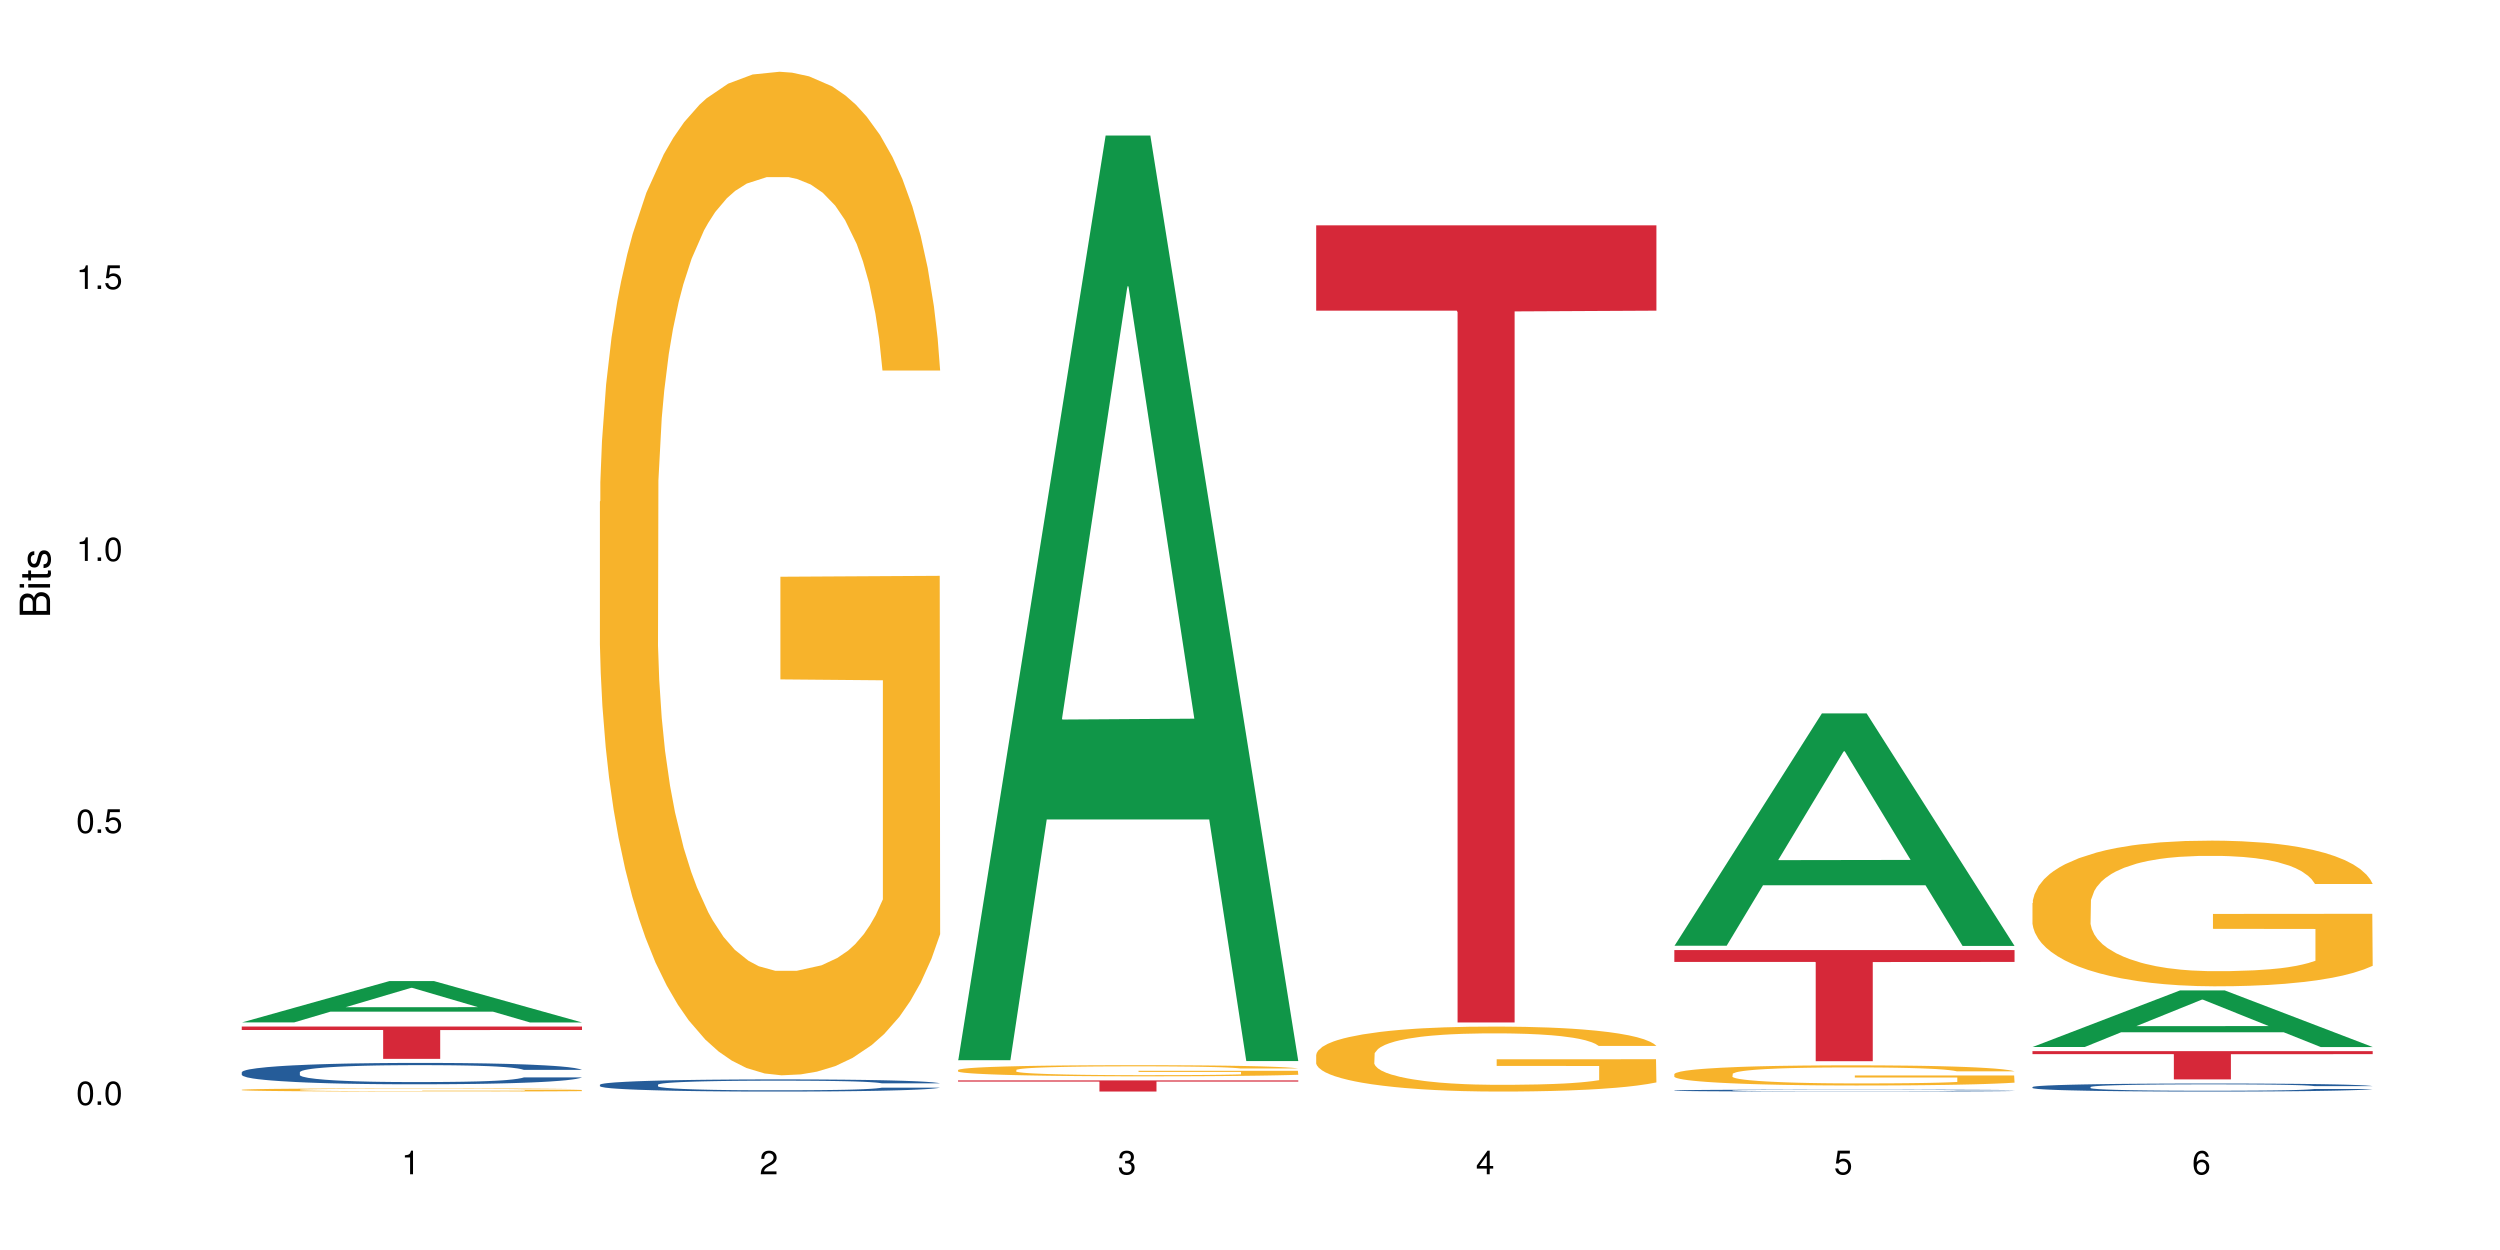 <?xml version="1.0" encoding="UTF-8"?>
<svg xmlns="http://www.w3.org/2000/svg" xmlns:xlink="http://www.w3.org/1999/xlink" width="720pt" height="360pt" viewBox="0 0 720 360" version="1.1">
<defs>
<g>
<symbol overflow="visible" id="glyph0-0">
<path style="stroke:none;" d=""/>
</symbol>
<symbol overflow="visible" id="glyph0-1">
<path style="stroke:none;" d="M 2.641 -6.797 C 2 -6.797 1.422 -6.531 1.078 -6.047 C 0.641 -5.453 0.406 -4.547 0.406 -3.297 C 0.406 -1 1.188 0.219 2.641 0.219 C 4.078 0.219 4.859 -1 4.859 -3.234 C 4.859 -4.562 4.656 -5.438 4.203 -6.047 C 3.844 -6.531 3.281 -6.797 2.641 -6.797 Z M 2.641 -6.047 C 3.547 -6.047 4 -5.125 4 -3.312 C 4 -1.375 3.562 -0.484 2.625 -0.484 C 1.734 -0.484 1.281 -1.422 1.281 -3.281 C 1.281 -5.141 1.734 -6.047 2.641 -6.047 Z M 2.641 -6.047 "/>
</symbol>
<symbol overflow="visible" id="glyph0-2">
<path style="stroke:none;" d="M 1.828 -1 L 0.828 -1 L 0.828 0 L 1.828 0 Z M 1.828 -1 "/>
</symbol>
<symbol overflow="visible" id="glyph0-3">
<path style="stroke:none;" d="M 4.562 -6.797 L 1.062 -6.797 L 0.547 -3.094 L 1.328 -3.094 C 1.719 -3.562 2.047 -3.734 2.578 -3.734 C 3.484 -3.734 4.062 -3.109 4.062 -2.094 C 4.062 -1.125 3.484 -0.531 2.578 -0.531 C 1.828 -0.531 1.375 -0.906 1.188 -1.672 L 0.328 -1.672 C 0.453 -1.109 0.547 -0.844 0.75 -0.594 C 1.125 -0.078 1.828 0.219 2.594 0.219 C 3.969 0.219 4.922 -0.781 4.922 -2.219 C 4.922 -3.562 4.031 -4.484 2.719 -4.484 C 2.25 -4.484 1.859 -4.359 1.469 -4.062 L 1.734 -5.969 L 4.562 -5.969 Z M 4.562 -6.797 "/>
</symbol>
<symbol overflow="visible" id="glyph0-4">
<path style="stroke:none;" d="M 2.484 -4.844 L 2.484 0 L 3.328 0 L 3.328 -6.797 L 2.766 -6.797 C 2.469 -5.75 2.281 -5.609 0.984 -5.453 L 0.984 -4.844 Z M 2.484 -4.844 "/>
</symbol>
<symbol overflow="visible" id="glyph0-5">
<path style="stroke:none;" d="M 4.859 -0.828 L 1.281 -0.828 C 1.359 -1.391 1.672 -1.75 2.5 -2.234 L 3.469 -2.75 C 4.406 -3.266 4.906 -3.969 4.906 -4.812 C 4.906 -5.375 4.672 -5.906 4.266 -6.266 C 3.859 -6.625 3.375 -6.797 2.719 -6.797 C 1.859 -6.797 1.219 -6.5 0.844 -5.922 C 0.609 -5.562 0.5 -5.125 0.484 -4.438 L 1.328 -4.438 C 1.359 -4.906 1.406 -5.188 1.531 -5.406 C 1.75 -5.812 2.188 -6.062 2.703 -6.062 C 3.469 -6.062 4.031 -5.516 4.031 -4.781 C 4.031 -4.25 3.719 -3.797 3.125 -3.438 L 2.234 -2.938 C 0.812 -2.141 0.406 -1.5 0.328 0 L 4.859 0 Z M 4.859 -0.828 "/>
</symbol>
<symbol overflow="visible" id="glyph0-6">
<path style="stroke:none;" d="M 2.125 -3.125 L 2.578 -3.125 C 3.516 -3.125 3.984 -2.703 3.984 -1.891 C 3.984 -1.031 3.469 -0.531 2.578 -0.531 C 1.656 -0.531 1.203 -0.984 1.156 -1.969 L 0.312 -1.969 C 0.344 -1.422 0.438 -1.078 0.609 -0.766 C 0.953 -0.109 1.625 0.219 2.547 0.219 C 3.953 0.219 4.859 -0.609 4.859 -1.906 C 4.859 -2.766 4.516 -3.25 3.703 -3.516 C 4.344 -3.766 4.656 -4.25 4.656 -4.938 C 4.656 -6.109 3.875 -6.797 2.578 -6.797 C 1.203 -6.797 0.484 -6.047 0.453 -4.609 L 1.297 -4.609 C 1.312 -5.016 1.344 -5.25 1.453 -5.453 C 1.641 -5.828 2.062 -6.062 2.594 -6.062 C 3.344 -6.062 3.797 -5.625 3.797 -4.906 C 3.797 -4.422 3.609 -4.141 3.25 -3.984 C 3.016 -3.891 2.719 -3.844 2.125 -3.844 Z M 2.125 -3.125 "/>
</symbol>
<symbol overflow="visible" id="glyph0-7">
<path style="stroke:none;" d="M 3.141 -1.625 L 3.141 0 L 3.984 0 L 3.984 -1.625 L 4.984 -1.625 L 4.984 -2.391 L 3.984 -2.391 L 3.984 -6.797 L 3.359 -6.797 L 0.266 -2.516 L 0.266 -1.625 Z M 3.141 -2.391 L 1 -2.391 L 3.141 -5.359 Z M 3.141 -2.391 "/>
</symbol>
<symbol overflow="visible" id="glyph0-8">
<path style="stroke:none;" d="M 4.781 -5.031 C 4.609 -6.141 3.891 -6.797 2.844 -6.797 C 2.094 -6.797 1.422 -6.438 1.031 -5.828 C 0.609 -5.172 0.406 -4.344 0.406 -3.094 C 0.406 -1.953 0.578 -1.234 0.984 -0.625 C 1.359 -0.078 1.953 0.219 2.703 0.219 C 3.984 0.219 4.922 -0.734 4.922 -2.078 C 4.922 -3.344 4.062 -4.234 2.844 -4.234 C 2.172 -4.234 1.641 -3.969 1.281 -3.469 C 1.281 -5.125 1.828 -6.047 2.797 -6.047 C 3.391 -6.047 3.797 -5.672 3.938 -5.031 Z M 2.734 -3.484 C 3.547 -3.484 4.062 -2.922 4.062 -2 C 4.062 -1.156 3.484 -0.531 2.703 -0.531 C 1.922 -0.531 1.328 -1.188 1.328 -2.047 C 1.328 -2.891 1.906 -3.484 2.734 -3.484 Z M 2.734 -3.484 "/>
</symbol>
<symbol overflow="visible" id="glyph1-0">
<path style="stroke:none;" d=""/>
</symbol>
<symbol overflow="visible" id="glyph1-1">
<path style="stroke:none;" d="M 0 -0.953 L 0 -4.891 C 0 -5.719 -0.234 -6.344 -0.734 -6.797 C -1.188 -7.234 -1.812 -7.469 -2.5 -7.469 C -3.547 -7.469 -4.188 -7 -4.625 -5.875 C -4.984 -6.672 -5.641 -7.094 -6.531 -7.094 C -7.156 -7.094 -7.734 -6.859 -8.141 -6.391 C -8.562 -5.938 -8.75 -5.344 -8.75 -4.5 L -8.75 -0.953 Z M -4.984 -2.062 L -7.766 -2.062 L -7.766 -4.219 C -7.766 -4.844 -7.688 -5.203 -7.453 -5.5 C -7.219 -5.812 -6.859 -5.969 -6.375 -5.969 C -5.906 -5.969 -5.531 -5.812 -5.297 -5.5 C -5.062 -5.203 -4.984 -4.844 -4.984 -4.219 Z M -0.984 -2.062 L -4 -2.062 L -4 -4.781 C -4 -5.328 -3.859 -5.688 -3.578 -5.953 C -3.297 -6.219 -2.922 -6.359 -2.484 -6.359 C -2.062 -6.359 -1.688 -6.219 -1.406 -5.953 C -1.109 -5.688 -0.984 -5.328 -0.984 -4.781 Z M -0.984 -2.062 "/>
</symbol>
<symbol overflow="visible" id="glyph1-2">
<path style="stroke:none;" d="M -6.281 -1.797 L -6.281 -0.797 L 0 -0.797 L 0 -1.797 Z M -8.75 -1.797 L -8.75 -0.797 L -7.484 -0.797 L -7.484 -1.797 Z M -8.75 -1.797 "/>
</symbol>
<symbol overflow="visible" id="glyph1-3">
<path style="stroke:none;" d="M -6.281 -3.047 L -6.281 -2.016 L -8.016 -2.016 L -8.016 -1.016 L -6.281 -1.016 L -6.281 -0.172 L -5.469 -0.172 L -5.469 -1.016 L -0.719 -1.016 C -0.078 -1.016 0.281 -1.453 0.281 -2.234 C 0.281 -2.469 0.25 -2.719 0.188 -3.047 L -0.641 -3.047 C -0.609 -2.922 -0.594 -2.766 -0.594 -2.562 C -0.594 -2.141 -0.719 -2.016 -1.156 -2.016 L -5.469 -2.016 L -5.469 -3.047 Z M -6.281 -3.047 "/>
</symbol>
<symbol overflow="visible" id="glyph1-4">
<path style="stroke:none;" d="M -4.531 -5.25 C -5.766 -5.25 -6.469 -4.422 -6.469 -2.969 C -6.469 -1.516 -5.719 -0.562 -4.547 -0.562 C -3.562 -0.562 -3.094 -1.062 -2.734 -2.562 L -2.516 -3.484 C -2.344 -4.188 -2.094 -4.469 -1.625 -4.469 C -1.047 -4.469 -0.641 -3.875 -0.641 -3 C -0.641 -2.453 -0.797 -2 -1.062 -1.75 C -1.25 -1.594 -1.422 -1.531 -1.875 -1.469 L -1.875 -0.406 C -0.422 -0.453 0.281 -1.266 0.281 -2.922 C 0.281 -4.5 -0.5 -5.516 -1.719 -5.516 C -2.656 -5.516 -3.172 -4.984 -3.469 -3.734 L -3.703 -2.766 C -3.891 -1.953 -4.156 -1.609 -4.594 -1.609 C -5.172 -1.609 -5.547 -2.125 -5.547 -2.938 C -5.547 -3.75 -5.203 -4.172 -4.531 -4.203 Z M -4.531 -5.25 "/>
</symbol>
</g>
</defs>
<g id="surface1784">
<rect x="0" y="0" width="720" height="360" style="fill:rgb(100%,100%,100%);fill-opacity:1;stroke:none;"/>
<path style=" stroke:none;fill-rule:nonzero;fill:rgb(6.275%,58.824%,28.235%);fill-opacity:1;" d="M 69.629 294.457 L 69.734 294.445 L 112.133 282.555 L 125.008 282.555 L 167.617 294.469 L 152.645 294.469 L 141.969 291.359 L 95.172 291.359 L 84.703 294.457 L 69.629 294.457 L 99.676 290.074 L 137.676 290.062 L 118.727 284.5 L 118.52 284.492 L 118.309 284.523 L 99.57 290.062 L 99.676 290.074 Z M 69.629 294.457 "/>
<path style=" stroke:none;fill-rule:nonzero;fill:rgb(14.51%,36.078%,60%);fill-opacity:1;" d="M 69.629 308.801 L 69.75 308.793 L 69.75 308.66 L 70.105 308.445 L 70.945 308.176 L 71.781 307.988 L 73.93 307.66 L 76.918 307.336 L 80.027 307.09 L 82.297 306.945 L 84.328 306.832 L 88.988 306.625 L 91.977 306.516 L 95.203 306.422 L 99.145 306.324 L 102.012 306.27 L 108.465 306.18 L 113.246 306.141 L 116.949 306.121 L 124.957 306.121 L 129.734 306.145 L 133.203 306.172 L 137.023 306.219 L 140.25 306.27 L 145.867 306.395 L 150.887 306.551 L 153.156 306.641 L 156.742 306.816 L 159.492 306.984 L 161.402 307.129 L 163.555 307.336 L 165.465 307.59 L 166.898 307.879 L 167.617 308.121 L 150.887 308.121 L 150.051 307.895 L 149.094 307.719 L 147.301 307.488 L 145.508 307.328 L 143 307.164 L 140.73 307.055 L 137.621 306.949 L 134.875 306.883 L 132.008 306.832 L 129.258 306.797 L 124 306.766 L 117.906 306.766 L 115.637 306.777 L 110.977 306.82 L 108.465 306.859 L 104.879 306.938 L 102.371 307.012 L 99.383 307.125 L 97.352 307.219 L 94.844 307.367 L 93.051 307.496 L 91.02 307.68 L 89.824 307.82 L 88.75 307.98 L 87.793 308.164 L 87.074 308.363 L 86.598 308.57 L 86.359 308.773 L 86.359 309.645 L 86.598 309.848 L 87.195 310.082 L 88.75 310.426 L 91.02 310.723 L 93.648 310.961 L 96.156 311.129 L 97.59 311.207 L 99.504 311.297 L 102.492 311.41 L 106.793 311.523 L 109.301 311.566 L 113.125 311.613 L 117.07 311.633 L 122.328 311.633 L 126.988 311.613 L 130.094 311.582 L 133.32 311.539 L 137.742 311.445 L 140.492 311.352 L 142.879 311.246 L 144.672 311.141 L 145.867 311.051 L 147.66 310.875 L 149.094 310.684 L 150.168 310.488 L 150.887 310.297 L 167.617 310.297 L 166.898 310.52 L 165.824 310.742 L 164.75 310.902 L 163.074 311.102 L 161.164 311.273 L 158.414 311.473 L 156.145 311.602 L 153.156 311.742 L 150.41 311.848 L 147.422 311.945 L 143 312.055 L 140.133 312.113 L 137.023 312.164 L 133.32 312.207 L 128.66 312.246 L 123.641 312.27 L 118.98 312.277 L 113.961 312.266 L 110.258 312.242 L 105.359 312.191 L 99.266 312.09 L 94.844 311.984 L 91.379 311.875 L 88.391 311.766 L 85.043 311.613 L 80.742 311.363 L 78.113 311.172 L 76.32 311.016 L 74.289 310.797 L 72.855 310.602 L 71.184 310.285 L 69.988 309.887 L 69.629 309.578 Z M 69.629 308.801 "/>
<path style=" stroke:none;fill-rule:nonzero;fill:rgb(96.863%,70.196%,16.863%);fill-opacity:1;" d="M 69.629 313.848 L 69.75 313.848 L 69.75 313.828 L 70.227 313.793 L 71.422 313.742 L 72.977 313.699 L 74.648 313.664 L 75.723 313.648 L 77.516 313.621 L 79.07 313.602 L 83.012 313.566 L 88.031 313.531 L 90.781 313.516 L 93.887 313.5 L 98.309 313.484 L 100.34 313.48 L 106.555 313.465 L 113.605 313.457 L 124.957 313.457 L 129.855 313.461 L 136.547 313.469 L 140.371 313.477 L 143.359 313.484 L 146.465 313.496 L 150.289 313.512 L 153.875 313.531 L 159.609 313.578 L 162 313.605 L 164.031 313.633 L 165.824 313.668 L 166.898 313.699 L 167.617 313.727 L 151.008 313.727 L 150.051 313.699 L 148.977 313.676 L 147.184 313.648 L 145.391 313.629 L 143.598 313.613 L 140.25 313.59 L 137.383 313.578 L 133.801 313.566 L 130.332 313.559 L 126.391 313.555 L 124 313.551 L 117.668 313.551 L 111.93 313.559 L 108.586 313.562 L 106.195 313.57 L 102.848 313.582 L 100.816 313.594 L 99.621 313.602 L 96.039 313.625 L 93.648 313.648 L 92.332 313.664 L 90.66 313.691 L 89.465 313.711 L 88.152 313.746 L 87.434 313.77 L 86.477 313.828 L 86.359 313.98 L 86.719 314.012 L 87.434 314.043 L 88.391 314.074 L 89.824 314.105 L 91.258 314.129 L 93.77 314.164 L 95.918 314.184 L 97.59 314.199 L 100.816 314.223 L 102.133 314.23 L 105.238 314.246 L 108.465 314.258 L 112.41 314.266 L 115.395 314.27 L 120.176 314.273 L 126.27 314.273 L 133.441 314.27 L 137.98 314.262 L 141.09 314.258 L 143.121 314.25 L 145.629 314.242 L 147.422 314.234 L 149.094 314.223 L 151.125 314.211 L 151.125 314.012 L 121.609 314.008 L 121.609 313.914 L 167.496 313.914 L 167.617 314.242 L 165.105 314.266 L 162 314.285 L 159.012 314.305 L 155.906 314.316 L 151.484 314.332 L 147.898 314.344 L 142.402 314.355 L 137.383 314.363 L 132.125 314.367 L 127.465 314.371 L 121.969 314.371 L 117.07 314.367 L 111.812 314.363 L 107.629 314.355 L 99.98 314.34 L 95.203 314.32 L 92.094 314.305 L 88.867 314.289 L 85.641 314.27 L 82.773 314.246 L 80.863 314.227 L 78.949 314.207 L 76.918 314.184 L 75.008 314.152 L 73.574 314.129 L 72.258 314.098 L 71.301 314.07 L 70.348 314.035 L 69.867 314.004 L 69.629 313.977 Z M 69.629 313.848 "/>
<path style=" stroke:none;fill-rule:nonzero;fill:rgb(83.922%,15.686%,22.353%);fill-opacity:1;" d="M 69.629 295.648 L 167.617 295.648 L 167.617 296.645 L 126.777 296.652 L 126.777 304.945 L 110.348 304.945 L 110.348 296.66 L 110.109 296.645 L 69.629 296.645 Z M 69.629 295.648 "/>
<path style=" stroke:none;fill-rule:nonzero;fill:rgb(14.51%,36.078%,60%);fill-opacity:1;" d="M 172.773 312.395 L 172.895 312.391 L 172.895 312.312 L 173.25 312.191 L 174.09 312.039 L 174.926 311.934 L 177.074 311.742 L 180.062 311.562 L 183.168 311.418 L 185.441 311.336 L 187.473 311.273 L 192.133 311.152 L 195.121 311.094 L 198.344 311.039 L 202.289 310.984 L 205.156 310.953 L 211.609 310.902 L 216.391 310.879 L 220.094 310.871 L 228.102 310.871 L 232.879 310.883 L 236.344 310.898 L 240.168 310.926 L 243.395 310.953 L 249.012 311.023 L 254.031 311.113 L 256.301 311.164 L 259.887 311.262 L 262.633 311.359 L 264.547 311.441 L 266.699 311.562 L 268.609 311.703 L 270.043 311.867 L 270.762 312.004 L 254.031 312.004 L 253.195 311.879 L 252.238 311.777 L 250.445 311.648 L 248.652 311.555 L 246.145 311.461 L 243.875 311.402 L 240.766 311.34 L 238.02 311.301 L 235.152 311.273 L 232.402 311.254 L 227.145 311.234 L 221.051 311.234 L 218.781 311.242 L 214.121 311.266 L 211.609 311.289 L 208.023 311.332 L 205.516 311.375 L 202.527 311.438 L 200.496 311.492 L 197.988 311.578 L 196.195 311.648 L 194.164 311.758 L 192.969 311.836 L 191.895 311.926 L 190.938 312.031 L 190.219 312.145 L 189.742 312.262 L 189.504 312.375 L 189.504 312.871 L 189.742 312.988 L 190.34 313.121 L 191.895 313.316 L 194.164 313.488 L 196.793 313.621 L 199.301 313.719 L 200.734 313.762 L 202.648 313.812 L 205.637 313.879 L 209.938 313.941 L 212.445 313.969 L 216.27 313.992 L 220.215 314.004 L 225.473 314.004 L 230.133 313.992 L 233.238 313.977 L 236.465 313.953 L 240.887 313.898 L 243.637 313.848 L 246.023 313.785 L 247.816 313.723 L 249.012 313.672 L 250.805 313.574 L 252.238 313.465 L 253.312 313.352 L 254.031 313.242 L 270.762 313.242 L 270.043 313.371 L 268.969 313.496 L 267.891 313.59 L 266.219 313.703 L 264.309 313.801 L 261.559 313.914 L 259.289 313.988 L 256.301 314.066 L 253.555 314.129 L 250.566 314.184 L 246.145 314.246 L 243.277 314.277 L 240.168 314.309 L 236.465 314.332 L 231.805 314.355 L 226.785 314.367 L 222.125 314.371 L 217.105 314.363 L 213.402 314.352 L 208.504 314.324 L 202.41 314.266 L 197.988 314.203 L 194.523 314.145 L 191.535 314.078 L 188.188 313.992 L 183.887 313.852 L 181.258 313.742 L 179.465 313.652 L 177.434 313.527 L 176 313.418 L 174.328 313.238 L 173.133 313.012 L 172.773 312.836 Z M 172.773 312.395 "/>
<path style=" stroke:none;fill-rule:nonzero;fill:rgb(96.863%,70.196%,16.863%);fill-opacity:1;" d="M 172.773 144.457 L 172.895 144.191 L 172.895 138.914 L 173.371 127.035 L 174.566 110.672 L 176.121 97.207 L 177.793 86.652 L 178.867 81.109 L 180.66 73.188 L 182.215 67.383 L 186.156 55.504 L 191.176 44.418 L 193.926 39.668 L 197.031 35.18 L 201.453 30.164 L 203.484 28.316 L 209.699 24.094 L 216.75 21.453 L 224.516 20.664 L 228.102 20.926 L 233 21.984 L 239.691 24.887 L 243.516 27.527 L 246.504 30.164 L 249.609 33.598 L 253.434 38.875 L 257.02 45.211 L 259.887 51.547 L 262.754 59.465 L 265.145 67.91 L 267.176 77.148 L 268.969 88.234 L 270.043 97.473 L 270.762 106.711 L 254.152 106.711 L 253.195 97.473 L 252.117 90.348 L 250.328 81.637 L 248.535 75.301 L 246.742 70.285 L 243.395 63.422 L 240.527 59.199 L 236.941 55.504 L 233.477 53.129 L 229.535 51.547 L 227.145 51.016 L 220.812 51.016 L 215.074 52.863 L 211.73 54.977 L 209.34 57.09 L 205.992 61.047 L 203.961 64.215 L 202.766 66.328 L 199.184 74.508 L 196.793 81.898 L 195.477 86.914 L 193.805 94.832 L 192.609 101.961 L 191.297 112.52 L 190.578 120.438 L 189.621 138.387 L 189.504 185.898 L 189.863 195.926 L 190.578 206.75 L 191.535 216.25 L 192.969 226.281 L 194.402 233.938 L 196.91 244.23 L 199.062 251.094 L 200.734 255.578 L 203.961 262.707 L 205.277 265.082 L 208.383 269.832 L 211.609 273.527 L 215.555 276.695 L 218.539 278.281 L 223.32 279.598 L 229.414 279.598 L 236.586 278.016 L 241.125 275.902 L 244.23 273.793 L 246.266 271.945 L 248.773 269.043 L 250.566 266.402 L 252.238 263.5 L 254.27 259.012 L 254.27 195.926 L 224.754 195.664 L 224.754 166.102 L 270.641 165.836 L 270.762 269.043 L 268.25 276.168 L 265.145 283.031 L 262.156 288.309 L 259.051 292.797 L 254.629 297.812 L 251.043 300.98 L 245.547 304.676 L 240.527 307.051 L 235.27 308.633 L 230.609 309.426 L 225.113 309.691 L 220.215 309.16 L 214.957 307.578 L 210.773 305.465 L 206.949 302.828 L 203.125 299.395 L 198.344 293.852 L 195.238 289.367 L 192.012 283.824 L 188.785 277.223 L 185.918 270.098 L 184.008 264.555 L 182.094 258.219 L 180.062 250.301 L 178.152 241.328 L 176.719 233.145 L 175.402 223.906 L 174.445 215.195 L 173.492 203.316 L 173.012 193.816 L 172.773 185.633 Z M 172.773 144.457 "/>
<path style=" stroke:none;fill-rule:nonzero;fill:rgb(6.275%,58.824%,28.235%);fill-opacity:1;" d="M 275.918 305.344 L 276.023 305.09 L 318.422 39.027 L 331.297 39.027 L 373.906 305.594 L 358.934 305.594 L 348.258 236.012 L 301.461 236.012 L 290.992 305.344 L 275.918 305.344 L 305.961 207.227 L 343.965 206.977 L 325.016 82.578 L 324.805 82.328 L 324.598 83.078 L 305.859 206.977 L 305.961 207.227 Z M 275.918 305.344 "/>
<path style=" stroke:none;fill-rule:nonzero;fill:rgb(96.863%,70.196%,16.863%);fill-opacity:1;" d="M 275.918 308.145 L 276.039 308.145 L 276.039 308.086 L 276.516 307.953 L 277.711 307.77 L 279.262 307.621 L 280.938 307.504 L 282.012 307.441 L 283.805 307.355 L 285.359 307.289 L 289.301 307.16 L 294.32 307.035 L 297.07 306.984 L 300.176 306.934 L 304.598 306.879 L 306.629 306.855 L 312.844 306.809 L 319.891 306.781 L 327.66 306.773 L 331.246 306.773 L 336.145 306.785 L 342.836 306.82 L 346.66 306.848 L 349.648 306.879 L 352.754 306.914 L 356.578 306.973 L 360.164 307.043 L 363.031 307.113 L 365.898 307.203 L 368.289 307.297 L 370.32 307.398 L 372.113 307.523 L 373.188 307.625 L 373.906 307.727 L 357.293 307.727 L 356.34 307.625 L 355.262 307.547 L 353.473 307.449 L 351.68 307.379 L 349.887 307.324 L 346.539 307.246 L 343.672 307.199 L 340.086 307.16 L 336.621 307.133 L 332.68 307.113 L 330.289 307.109 L 323.957 307.109 L 318.219 307.129 L 314.875 307.152 L 312.484 307.176 L 309.137 307.219 L 307.105 307.254 L 305.91 307.277 L 302.328 307.371 L 299.938 307.453 L 298.621 307.508 L 296.949 307.594 L 295.754 307.676 L 294.441 307.793 L 293.723 307.879 L 292.766 308.078 L 292.648 308.605 L 293.004 308.719 L 293.723 308.84 L 294.68 308.945 L 296.113 309.055 L 297.547 309.141 L 300.055 309.254 L 302.207 309.332 L 303.879 309.379 L 307.105 309.461 L 308.422 309.484 L 311.527 309.539 L 314.754 309.578 L 318.699 309.613 L 321.684 309.633 L 326.465 309.648 L 332.559 309.648 L 339.73 309.629 L 344.27 309.605 L 347.375 309.582 L 349.406 309.562 L 351.918 309.531 L 353.711 309.5 L 355.383 309.469 L 357.414 309.418 L 357.414 308.719 L 327.898 308.715 L 327.898 308.387 L 373.785 308.383 L 373.906 309.531 L 371.395 309.609 L 368.289 309.684 L 365.301 309.742 L 362.195 309.793 L 357.773 309.848 L 354.188 309.883 L 348.691 309.926 L 343.672 309.953 L 338.414 309.969 L 333.754 309.977 L 328.258 309.98 L 323.359 309.977 L 318.102 309.957 L 313.918 309.934 L 310.094 309.906 L 306.27 309.867 L 301.488 309.805 L 298.383 309.754 L 295.156 309.695 L 291.93 309.621 L 289.062 309.543 L 287.148 309.48 L 285.238 309.41 L 283.207 309.32 L 281.297 309.223 L 279.859 309.133 L 278.547 309.027 L 277.59 308.934 L 276.633 308.801 L 276.156 308.695 L 275.918 308.605 Z M 275.918 308.145 "/>
<path style=" stroke:none;fill-rule:nonzero;fill:rgb(83.922%,15.686%,22.353%);fill-opacity:1;" d="M 275.918 311.16 L 373.906 311.16 L 373.906 311.504 L 333.066 311.508 L 333.066 314.371 L 316.637 314.371 L 316.637 311.512 L 316.398 311.504 L 275.918 311.504 Z M 275.918 311.16 "/>
<path style=" stroke:none;fill-rule:nonzero;fill:rgb(96.863%,70.196%,16.863%);fill-opacity:1;" d="M 379.062 303.672 L 379.18 303.656 L 379.18 303.312 L 379.66 302.543 L 380.855 301.484 L 382.406 300.613 L 384.082 299.93 L 385.156 299.57 L 386.949 299.059 L 388.504 298.684 L 392.445 297.914 L 397.465 297.195 L 400.211 296.887 L 403.32 296.598 L 407.742 296.273 L 409.773 296.152 L 415.984 295.879 L 423.035 295.707 L 430.805 295.656 L 434.387 295.676 L 439.289 295.742 L 445.98 295.93 L 449.805 296.102 L 452.789 296.273 L 455.898 296.496 L 459.723 296.836 L 463.309 297.246 L 466.176 297.656 L 469.043 298.168 L 471.434 298.715 L 473.465 299.312 L 475.258 300.031 L 476.332 300.629 L 477.047 301.227 L 460.438 301.227 L 459.484 300.629 L 458.406 300.168 L 456.613 299.605 L 454.824 299.195 L 453.031 298.871 L 449.684 298.426 L 446.816 298.152 L 443.23 297.914 L 439.766 297.758 L 435.824 297.656 L 433.434 297.621 L 427.098 297.621 L 421.363 297.742 L 418.016 297.879 L 415.629 298.016 L 412.281 298.273 L 410.25 298.477 L 409.055 298.613 L 405.469 299.145 L 403.082 299.621 L 401.766 299.945 L 400.094 300.461 L 398.898 300.922 L 397.582 301.605 L 396.867 302.117 L 395.91 303.277 L 395.793 306.355 L 396.148 307.004 L 396.867 307.707 L 397.824 308.32 L 399.258 308.969 L 400.691 309.465 L 403.199 310.133 L 405.352 310.578 L 407.023 310.867 L 410.25 311.328 L 411.566 311.48 L 414.672 311.789 L 417.898 312.027 L 421.84 312.234 L 424.828 312.336 L 429.609 312.422 L 435.703 312.422 L 442.871 312.32 L 447.414 312.184 L 450.52 312.047 L 452.551 311.926 L 455.062 311.738 L 456.855 311.566 L 458.527 311.379 L 460.559 311.09 L 460.559 307.004 L 431.043 306.988 L 431.043 305.074 L 476.93 305.055 L 477.047 311.738 L 474.539 312.199 L 471.434 312.645 L 468.445 312.988 L 465.34 313.277 L 460.918 313.602 L 457.332 313.809 L 451.836 314.047 L 446.816 314.199 L 441.559 314.301 L 436.898 314.355 L 431.402 314.371 L 426.5 314.336 L 421.242 314.234 L 417.062 314.098 L 413.238 313.926 L 409.414 313.703 L 404.633 313.344 L 401.527 313.055 L 398.301 312.695 L 395.074 312.27 L 392.207 311.809 L 390.293 311.449 L 388.383 311.039 L 386.352 310.523 L 384.438 309.945 L 383.004 309.414 L 381.691 308.816 L 380.734 308.254 L 379.777 307.484 L 379.301 306.867 L 379.062 306.34 Z M 379.062 303.672 "/>
<path style=" stroke:none;fill-rule:nonzero;fill:rgb(83.922%,15.686%,22.353%);fill-opacity:1;" d="M 379.062 64.895 L 477.047 64.895 L 477.047 89.469 L 436.211 89.684 L 436.211 294.477 L 419.781 294.477 L 419.781 89.898 L 419.543 89.469 L 379.062 89.469 Z M 379.062 64.895 "/>
<path style=" stroke:none;fill-rule:nonzero;fill:rgb(6.275%,58.824%,28.235%);fill-opacity:1;" d="M 482.207 272.371 L 482.312 272.309 L 524.707 205.461 L 537.586 205.461 L 580.191 272.434 L 565.223 272.434 L 554.543 254.953 L 507.75 254.953 L 497.281 272.371 L 482.207 272.371 L 512.25 247.719 L 550.254 247.656 L 531.305 216.402 L 531.094 216.34 L 530.887 216.531 L 512.145 247.656 L 512.25 247.719 Z M 482.207 272.371 "/>
<path style=" stroke:none;fill-rule:nonzero;fill:rgb(14.51%,36.078%,60%);fill-opacity:1;" d="M 482.207 314.051 L 482.324 314.051 L 482.324 314.035 L 482.684 314.016 L 483.52 313.992 L 484.355 313.977 L 486.508 313.945 L 489.496 313.914 L 492.602 313.891 L 494.871 313.879 L 496.902 313.867 L 501.562 313.848 L 504.551 313.84 L 507.777 313.832 L 511.723 313.82 L 514.59 313.816 L 521.043 313.809 L 525.82 313.805 L 542.312 313.805 L 545.777 313.809 L 549.602 313.812 L 552.828 313.816 L 558.445 313.828 L 563.465 313.844 L 565.734 313.852 L 569.32 313.867 L 572.066 313.883 L 573.98 313.895 L 576.129 313.914 L 578.043 313.938 L 579.477 313.965 L 580.191 313.988 L 563.465 313.988 L 562.625 313.965 L 561.672 313.949 L 559.879 313.93 L 558.086 313.914 L 555.578 313.898 L 553.305 313.891 L 550.199 313.879 L 547.449 313.871 L 544.582 313.867 L 541.836 313.863 L 528.211 313.863 L 523.551 313.867 L 521.043 313.871 L 517.457 313.879 L 514.949 313.887 L 511.961 313.895 L 509.93 313.902 L 507.418 313.918 L 505.629 313.93 L 503.598 313.945 L 502.402 313.961 L 501.324 313.973 L 500.371 313.992 L 499.652 314.008 L 499.176 314.027 L 498.934 314.047 L 498.934 314.129 L 499.176 314.145 L 499.773 314.168 L 501.324 314.199 L 503.598 314.227 L 506.227 314.25 L 508.734 314.266 L 510.168 314.273 L 512.078 314.281 L 515.066 314.289 L 519.371 314.301 L 521.879 314.305 L 525.703 314.309 L 529.645 314.312 L 534.902 314.312 L 539.562 314.309 L 542.672 314.309 L 545.898 314.301 L 550.32 314.293 L 553.066 314.285 L 555.457 314.277 L 558.445 314.258 L 560.238 314.242 L 561.672 314.223 L 562.746 314.207 L 563.465 314.188 L 580.191 314.188 L 579.477 314.207 L 578.402 314.23 L 577.324 314.242 L 575.652 314.262 L 573.738 314.277 L 570.992 314.297 L 568.723 314.309 L 565.734 314.32 L 562.984 314.332 L 559.996 314.34 L 555.578 314.352 L 552.707 314.355 L 549.602 314.359 L 545.898 314.363 L 541.238 314.367 L 536.219 314.371 L 526.539 314.371 L 522.836 314.367 L 517.934 314.363 L 511.84 314.355 L 507.418 314.344 L 503.953 314.332 L 500.969 314.324 L 497.621 314.309 L 493.32 314.285 L 490.691 314.27 L 488.898 314.254 L 486.867 314.234 L 485.434 314.215 L 483.758 314.188 L 482.562 314.148 L 482.207 314.121 Z M 482.207 314.051 "/>
<path style=" stroke:none;fill-rule:nonzero;fill:rgb(96.863%,70.196%,16.863%);fill-opacity:1;" d="M 482.207 309.301 L 482.324 309.297 L 482.324 309.191 L 482.805 308.953 L 484 308.621 L 485.551 308.352 L 487.227 308.141 L 488.301 308.027 L 490.094 307.867 L 491.645 307.754 L 495.59 307.512 L 500.609 307.289 L 503.355 307.195 L 506.465 307.105 L 510.887 307.004 L 512.918 306.969 L 519.129 306.883 L 526.18 306.828 L 533.949 306.812 L 537.531 306.82 L 542.434 306.84 L 549.125 306.898 L 552.949 306.949 L 555.934 307.004 L 559.043 307.074 L 562.867 307.18 L 566.449 307.305 L 569.32 307.434 L 572.188 307.594 L 574.578 307.762 L 576.609 307.949 L 578.402 308.172 L 579.477 308.355 L 580.191 308.543 L 563.582 308.543 L 562.625 308.355 L 561.551 308.215 L 559.758 308.039 L 557.965 307.91 L 556.176 307.812 L 552.828 307.672 L 549.961 307.586 L 546.375 307.512 L 542.91 307.465 L 538.965 307.434 L 536.578 307.422 L 530.242 307.422 L 524.508 307.461 L 521.16 307.504 L 518.773 307.547 L 515.426 307.625 L 513.395 307.688 L 512.199 307.73 L 508.613 307.895 L 506.227 308.043 L 504.91 308.145 L 503.238 308.305 L 502.043 308.449 L 500.727 308.66 L 500.012 308.82 L 499.055 309.18 L 498.934 310.133 L 499.293 310.336 L 500.012 310.555 L 500.969 310.746 L 502.402 310.945 L 503.836 311.102 L 506.344 311.309 L 508.496 311.445 L 510.168 311.535 L 513.395 311.68 L 514.707 311.727 L 517.816 311.82 L 521.043 311.895 L 524.984 311.961 L 527.973 311.992 L 532.754 312.02 L 538.848 312.02 L 546.016 311.988 L 550.559 311.945 L 553.664 311.902 L 555.695 311.863 L 558.207 311.805 L 559.996 311.754 L 561.672 311.695 L 563.703 311.605 L 563.703 310.336 L 534.188 310.332 L 534.188 309.738 L 580.074 309.73 L 580.191 311.805 L 577.684 311.949 L 574.578 312.086 L 571.59 312.195 L 568.48 312.285 L 564.062 312.383 L 560.477 312.449 L 554.98 312.523 L 549.961 312.57 L 544.703 312.602 L 540.043 312.617 L 534.547 312.625 L 529.645 312.613 L 524.387 312.582 L 520.207 312.539 L 516.383 312.484 L 512.559 312.418 L 507.777 312.305 L 504.672 312.215 L 501.445 312.102 L 498.219 311.969 L 495.352 311.828 L 493.438 311.715 L 491.527 311.59 L 489.496 311.43 L 487.582 311.25 L 486.148 311.086 L 484.836 310.898 L 483.879 310.723 L 482.922 310.484 L 482.445 310.293 L 482.207 310.129 Z M 482.207 309.301 "/>
<path style=" stroke:none;fill-rule:nonzero;fill:rgb(83.922%,15.686%,22.353%);fill-opacity:1;" d="M 482.207 273.613 L 580.191 273.613 L 580.191 277.039 L 539.355 277.07 L 539.355 305.633 L 522.926 305.633 L 522.926 277.102 L 522.688 277.039 L 482.207 277.039 Z M 482.207 273.613 "/>
<path style=" stroke:none;fill-rule:nonzero;fill:rgb(6.275%,58.824%,28.235%);fill-opacity:1;" d="M 585.352 301.531 L 585.453 301.516 L 627.852 285.238 L 640.73 285.238 L 683.336 301.547 L 668.367 301.547 L 657.688 297.289 L 610.895 297.289 L 600.426 301.531 L 585.352 301.531 L 615.395 295.527 L 653.398 295.512 L 634.449 287.902 L 634.238 287.887 L 634.031 287.934 L 615.289 295.512 L 615.395 295.527 Z M 585.352 301.531 "/>
<path style=" stroke:none;fill-rule:nonzero;fill:rgb(14.51%,36.078%,60%);fill-opacity:1;" d="M 585.352 313.062 L 585.469 313.059 L 585.469 313.008 L 585.828 312.926 L 586.664 312.824 L 587.5 312.758 L 589.652 312.633 L 592.641 312.512 L 595.746 312.418 L 598.016 312.363 L 600.047 312.32 L 604.707 312.242 L 607.695 312.199 L 610.922 312.164 L 614.867 312.129 L 617.734 312.109 L 624.188 312.074 L 628.965 312.059 L 632.672 312.051 L 640.676 312.051 L 645.457 312.062 L 648.922 312.07 L 652.746 312.09 L 655.973 312.109 L 661.59 312.152 L 666.609 312.215 L 668.879 312.246 L 672.461 312.312 L 675.211 312.375 L 677.125 312.434 L 679.273 312.512 L 681.188 312.605 L 682.621 312.715 L 683.336 312.805 L 666.609 312.805 L 665.77 312.719 L 664.816 312.652 L 663.023 312.566 L 661.23 312.508 L 658.723 312.445 L 656.449 312.402 L 653.344 312.363 L 650.594 312.34 L 647.727 312.32 L 644.98 312.309 L 639.723 312.293 L 633.625 312.293 L 631.355 312.297 L 626.695 312.316 L 624.188 312.328 L 620.602 312.359 L 618.094 312.387 L 615.105 312.43 L 613.074 312.465 L 610.562 312.52 L 608.77 312.57 L 606.738 312.641 L 605.547 312.691 L 604.469 312.75 L 603.512 312.82 L 602.797 312.895 L 602.32 312.973 L 602.078 313.051 L 602.078 313.379 L 602.32 313.457 L 602.918 313.543 L 604.469 313.672 L 606.738 313.785 L 609.367 313.875 L 611.879 313.938 L 613.312 313.969 L 615.223 314 L 618.211 314.043 L 622.512 314.086 L 625.023 314.105 L 628.848 314.121 L 632.789 314.129 L 638.047 314.129 L 642.707 314.121 L 645.816 314.109 L 649.043 314.094 L 653.465 314.059 L 656.211 314.023 L 658.602 313.984 L 660.395 313.941 L 661.59 313.91 L 663.383 313.844 L 664.816 313.77 L 665.891 313.695 L 666.609 313.625 L 683.336 313.625 L 682.621 313.711 L 681.543 313.793 L 680.469 313.855 L 678.797 313.93 L 676.883 313.992 L 674.137 314.066 L 671.867 314.117 L 668.879 314.168 L 666.129 314.211 L 663.141 314.246 L 658.723 314.289 L 655.852 314.309 L 652.746 314.328 L 649.043 314.344 L 644.383 314.359 L 639.363 314.367 L 634.703 314.371 L 629.684 314.367 L 625.98 314.359 L 621.078 314.34 L 614.984 314.301 L 610.562 314.262 L 607.098 314.219 L 604.109 314.18 L 600.766 314.121 L 596.465 314.027 L 593.836 313.957 L 592.043 313.895 L 590.012 313.812 L 588.578 313.738 L 586.902 313.621 L 585.707 313.469 L 585.352 313.355 Z M 585.352 313.062 "/>
<path style=" stroke:none;fill-rule:nonzero;fill:rgb(96.863%,70.196%,16.863%);fill-opacity:1;" d="M 585.352 260.07 L 585.469 260.031 L 585.469 259.266 L 585.949 257.539 L 587.141 255.164 L 588.695 253.211 L 590.367 251.68 L 591.445 250.875 L 593.238 249.723 L 594.789 248.879 L 598.734 247.156 L 603.754 245.547 L 606.5 244.855 L 609.609 244.207 L 614.027 243.477 L 616.062 243.211 L 622.273 242.598 L 629.324 242.215 L 637.094 242.098 L 640.676 242.137 L 645.578 242.289 L 652.27 242.711 L 656.094 243.094 L 659.078 243.477 L 662.188 243.977 L 666.012 244.742 L 669.594 245.66 L 672.461 246.582 L 675.332 247.73 L 677.723 248.957 L 679.754 250.297 L 681.543 251.906 L 682.621 253.25 L 683.336 254.59 L 666.727 254.59 L 665.77 253.25 L 664.695 252.215 L 662.902 250.949 L 661.109 250.031 L 659.316 249.301 L 655.973 248.305 L 653.105 247.691 L 649.52 247.156 L 646.055 246.812 L 642.109 246.582 L 639.723 246.504 L 633.387 246.504 L 627.652 246.773 L 624.305 247.078 L 621.914 247.387 L 618.57 247.961 L 616.539 248.422 L 615.344 248.727 L 611.758 249.914 L 609.367 250.988 L 608.055 251.715 L 606.383 252.867 L 605.188 253.898 L 603.871 255.434 L 603.156 256.582 L 602.199 259.188 L 602.078 266.086 L 602.438 267.543 L 603.156 269.113 L 604.109 270.492 L 605.547 271.949 L 606.98 273.059 L 609.488 274.555 L 611.641 275.551 L 613.312 276.203 L 616.539 277.238 L 617.852 277.582 L 620.961 278.27 L 624.188 278.809 L 628.129 279.266 L 631.117 279.496 L 635.898 279.688 L 641.992 279.688 L 649.16 279.457 L 653.703 279.152 L 656.809 278.848 L 658.84 278.578 L 661.352 278.156 L 663.141 277.773 L 664.816 277.352 L 666.848 276.699 L 666.848 267.543 L 637.332 267.504 L 637.332 263.211 L 683.219 263.172 L 683.336 278.156 L 680.828 279.191 L 677.723 280.188 L 674.734 280.953 L 671.625 281.605 L 667.203 282.332 L 663.621 282.793 L 658.125 283.328 L 653.105 283.676 L 647.848 283.902 L 643.188 284.02 L 637.691 284.059 L 632.789 283.98 L 627.531 283.75 L 623.352 283.445 L 619.527 283.062 L 615.703 282.562 L 610.922 281.758 L 607.816 281.105 L 604.59 280.301 L 601.363 279.344 L 598.496 278.309 L 596.582 277.504 L 594.672 276.586 L 592.641 275.434 L 590.727 274.133 L 589.293 272.945 L 587.98 271.605 L 587.023 270.34 L 586.066 268.613 L 585.59 267.234 L 585.352 266.047 Z M 585.352 260.07 "/>
<path style=" stroke:none;fill-rule:nonzero;fill:rgb(83.922%,15.686%,22.353%);fill-opacity:1;" d="M 585.352 302.727 L 683.336 302.727 L 683.336 303.598 L 642.5 303.605 L 642.5 310.871 L 626.07 310.871 L 626.07 303.613 L 625.832 303.598 L 585.352 303.598 Z M 585.352 302.727 "/>
<g style="fill:rgb(0%,0%,0%);fill-opacity:1;">
  <use xlink:href="#glyph0-1" x="21.957" y="318.198"/>
  <use xlink:href="#glyph0-2" x="27.291" y="318.198"/>
  <use xlink:href="#glyph0-1" x="29.958" y="318.198"/>
</g>
<g style="fill:rgb(0%,0%,0%);fill-opacity:1;">
  <use xlink:href="#glyph0-1" x="21.957" y="239.87"/>
  <use xlink:href="#glyph0-2" x="27.291" y="239.87"/>
  <use xlink:href="#glyph0-3" x="29.958" y="239.87"/>
</g>
<g style="fill:rgb(0%,0%,0%);fill-opacity:1;">
  <use xlink:href="#glyph0-4" x="21.957" y="161.542"/>
  <use xlink:href="#glyph0-2" x="27.291" y="161.542"/>
  <use xlink:href="#glyph0-1" x="29.958" y="161.542"/>
</g>
<g style="fill:rgb(0%,0%,0%);fill-opacity:1;">
  <use xlink:href="#glyph0-4" x="21.957" y="83.218"/>
  <use xlink:href="#glyph0-2" x="27.291" y="83.218"/>
  <use xlink:href="#glyph0-3" x="29.958" y="83.218"/>
</g>
<g style="fill:rgb(0%,0%,0%);fill-opacity:1;">
  <use xlink:href="#glyph0-4" x="115.621" y="338.19"/>
</g>
<g style="fill:rgb(0%,0%,0%);fill-opacity:1;">
  <use xlink:href="#glyph0-5" x="218.766" y="338.19"/>
</g>
<g style="fill:rgb(0%,0%,0%);fill-opacity:1;">
  <use xlink:href="#glyph0-6" x="321.91" y="338.19"/>
</g>
<g style="fill:rgb(0%,0%,0%);fill-opacity:1;">
  <use xlink:href="#glyph0-7" x="425.055" y="338.19"/>
</g>
<g style="fill:rgb(0%,0%,0%);fill-opacity:1;">
  <use xlink:href="#glyph0-3" x="528.199" y="338.19"/>
</g>
<g style="fill:rgb(0%,0%,0%);fill-opacity:1;">
  <use xlink:href="#glyph0-8" x="631.344" y="338.19"/>
</g>
<g style="fill:rgb(0%,0%,0%);fill-opacity:1;">
  <use xlink:href="#glyph1-1" x="14.412" y="178.016"/>
  <use xlink:href="#glyph1-2" x="14.412" y="170.012"/>
  <use xlink:href="#glyph1-3" x="14.412" y="167.348"/>
  <use xlink:href="#glyph1-4" x="14.412" y="164.012"/>
</g>
</g>
</svg>
